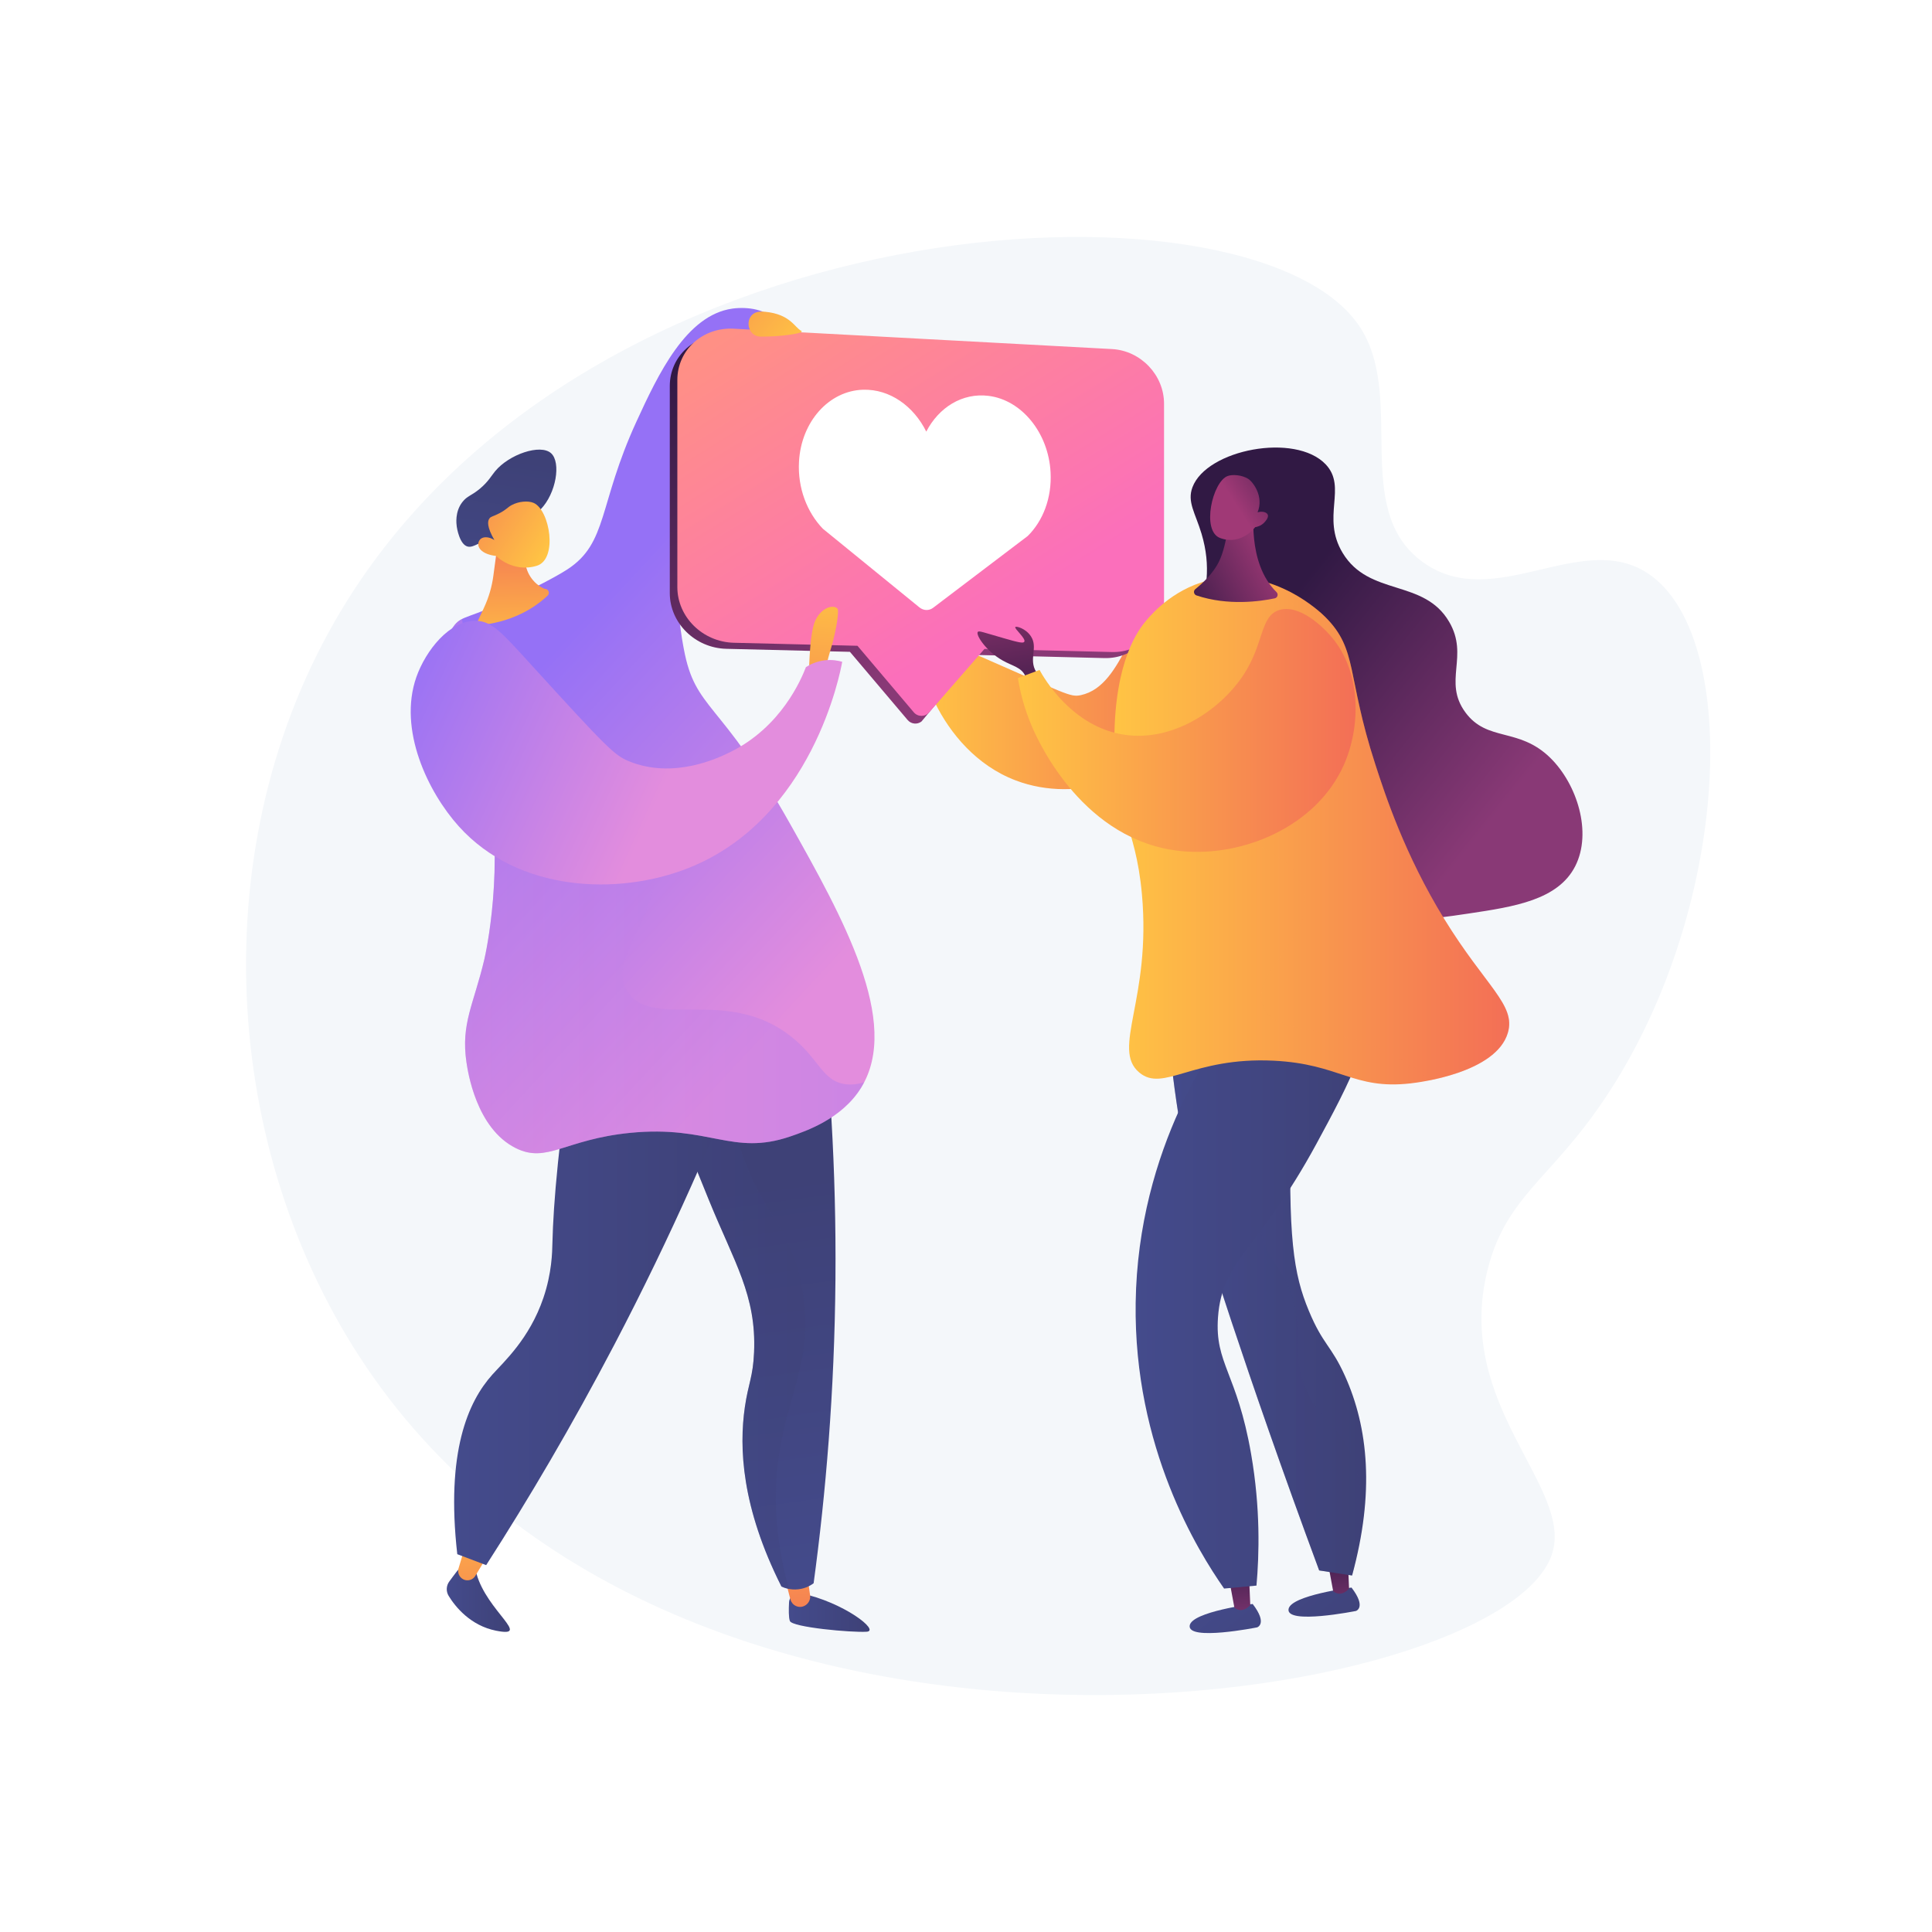<?xml version="1.0" encoding="utf-8"?>
<!-- Generator: Adobe Illustrator 25.1.0, SVG Export Plug-In . SVG Version: 6.00 Build 0)  -->
<svg version="1.1" xmlns="http://www.w3.org/2000/svg" xmlns:xlink="http://www.w3.org/1999/xlink" x="0px" y="0px"
	 viewBox="0 0 3710 3710" style="enable-background:new 0 0 3710 3710;" xml:space="preserve">
<style type="text/css">
	.st0{fill:#FFFFFF;}
	.st1{fill:#F4F7FA;}
	.st2{fill:url(#SVGID_1_);}
	.st3{fill:url(#SVGID_2_);}
	.st4{fill:url(#SVGID_3_);}
	.st5{opacity:0.3;fill:url(#SVGID_4_);}
	.st6{fill:url(#SVGID_5_);}
	.st7{fill:url(#SVGID_6_);}
	.st8{fill:url(#SVGID_7_);}
	.st9{fill:url(#SVGID_8_);}
	.st10{fill:url(#SVGID_9_);}
	.st11{fill:url(#SVGID_10_);}
	.st12{fill:url(#SVGID_11_);}
	.st13{opacity:0.3;}
	.st14{fill:url(#SVGID_12_);}
	.st15{fill:url(#SVGID_13_);}
	.st16{fill:url(#SVGID_14_);}
	.st17{fill:url(#SVGID_15_);}
	.st18{fill:url(#SVGID_16_);}
	.st19{fill:url(#SVGID_17_);}
	.st20{fill:url(#SVGID_18_);}
	.st21{fill:url(#SVGID_19_);}
	.st22{fill:url(#SVGID_20_);}
	.st23{fill:url(#SVGID_21_);}
	.st24{fill:url(#SVGID_22_);}
	.st25{fill:url(#SVGID_23_);}
	.st26{fill:url(#SVGID_24_);}
	.st27{opacity:0.3;fill:url(#SVGID_25_);}
	.st28{fill:url(#SVGID_26_);}
	.st29{fill:url(#SVGID_27_);}
	.st30{fill:url(#SVGID_28_);}
	.st31{fill:url(#SVGID_29_);}
	.st32{fill:url(#SVGID_30_);}
	.st33{fill:url(#SVGID_31_);}
	.st34{fill:url(#SVGID_32_);}
</style>
<g id="Background">
	<g>
		<g>
			<rect class="st0" width="3710" height="3710"/>
		</g>
	</g>
</g>
<g id="Illustration">
	<g>
		<path class="st1" d="M2608.3,623.3c94.4,135.2-16.3,354.4,123.8,456c136.4,99,304-63.3,432.5,21.9
			c190.7,126.4,155.9,704.6-122.9,1063.9c-83.8,108.1-153.9,150.1-184.9,272.3c-66.6,262.4,167.5,418.5,123,548.3
			C2879.4,3278,1336.3,3523.2,717.2,2645C428,2234.8,384.8,1642.6,643.1,1192.7C1110,379.9,2396.4,320,2608.3,623.3z"/>
		<g>
			<linearGradient id="SVGID_1_" gradientUnits="userSpaceOnUse" x1="1514.654" y1="3096.417" x2="1669.798" y2="3096.417">
				<stop  offset="0" style="stop-color:#444B8C"/>
				<stop  offset="0.996" style="stop-color:#3E4177"/>
			</linearGradient>
			<path class="st2" d="M1538,3059.6c-11.4-2.4-22.2,5.9-22.8,17.5c-0.7,13.3-0.9,29.2,1.6,35.7c4.7,12.1,118,22.4,147.3,20.6
				C1691,3131.9,1619.5,3076.5,1538,3059.6z"/>
			<linearGradient id="SVGID_2_" gradientUnits="userSpaceOnUse" x1="1507.133" y1="2767.411" x2="1541.496" y2="3183.189">
				<stop  offset="0" style="stop-color:#FFC444"/>
				<stop  offset="0.996" style="stop-color:#F36F56"/>
			</linearGradient>
			<path class="st3" d="M1547.1,3002.2l8.5,61.1c2.1,15-13,26.9-26.9,20.8c-0.2-0.1-0.4-0.2-0.6-0.3c-5.2-2.4-8.9-7.2-10.4-12.7
				l-14.1-54.9L1547.1,3002.2z"/>
			<linearGradient id="SVGID_3_" gradientUnits="userSpaceOnUse" x1="1580.302" y1="3084.248" x2="1466.909" y2="2266.437">
				<stop  offset="0" style="stop-color:#444B8C"/>
				<stop  offset="0.996" style="stop-color:#3E4177"/>
			</linearGradient>
			<path class="st4" d="M1572.6,1876.7c20.2,171.1,33.5,365.9,31.7,580.4c-1.8,215.8-18.6,411.6-41.9,583.2
				c-4.4,3.3-14.6,9.9-29.3,11.6c-15.6,1.8-27.5-3-32.5-5.3c-76.9-152.6-81.5-266.8-70.3-344.4c6.6-45.7,15.7-57.9,17.7-105.4
				c4.7-109.3-38-172.5-86.7-292.3c-69.1-169.6-103.7-254.5-72.2-319.6C1301.2,1960,1349.5,1882.5,1572.6,1876.7z"/>
			<linearGradient id="SVGID_4_" gradientUnits="userSpaceOnUse" x1="1277.409" y1="2476.696" x2="1546.778" y2="2476.696">
				<stop  offset="0" style="stop-color:#444B8C"/>
				<stop  offset="0.996" style="stop-color:#3E4177"/>
			</linearGradient>
			<path class="st5" d="M1495.3,2797.6c17.6-124.2,70-193.3,44.7-326.4c-22.3-117.2-77.7-141.7-118.5-266.3
				c-22.4-68.3-40.7-167.8-20.3-302.5c-80.1,26.5-104,66.1-112,82.6c-31.5,65.1,3,149.9,72.2,319.6c48.8,119.7,91.4,183,86.7,292.3
				c-2,47.5-11.1,59.7-17.7,105.4c-11.2,77.6-6.5,191.8,70.3,344.4c2.8,1.3,7.8,3.3,14.3,4.5
				C1486.3,2948.7,1485.9,2864.4,1495.3,2797.6z"/>
			<linearGradient id="SVGID_5_" gradientUnits="userSpaceOnUse" x1="857.904" y1="3067.149" x2="979.156" y2="3067.149">
				<stop  offset="0" style="stop-color:#444B8C"/>
				<stop  offset="0.996" style="stop-color:#3E4177"/>
			</linearGradient>
			<path class="st6" d="M862.9,3036.7c-6.1,8.1-6.7,19.1-1.4,27.8c12.9,21.2,42.2,57.2,91,66.9c69.8,13.9-17.5-37.2-37.5-109.5
				C902.6,2976.8,879.8,3014.3,862.9,3036.7z"/>
			<linearGradient id="SVGID_6_" gradientUnits="userSpaceOnUse" x1="897.662" y1="2817.783" x2="932.023" y2="3233.554">
				<stop  offset="0" style="stop-color:#FFC444"/>
				<stop  offset="0.996" style="stop-color:#F36F56"/>
			</linearGradient>
			<path class="st7" d="M899.3,2949l-18.7,62.5c-3.5,11.8,5.6,23.8,17.8,23.1c0.2,0,0.4,0,0.6,0c5.7-0.4,10.9-3.7,13.8-8.6
				l31.9-52.7L899.3,2949z"/>
			<linearGradient id="SVGID_7_" gradientUnits="userSpaceOnUse" x1="872.016" y1="2490.014" x2="1445.498" y2="2490.014">
				<stop  offset="0" style="stop-color:#444B8C"/>
				<stop  offset="0.996" style="stop-color:#3E4177"/>
			</linearGradient>
			<path class="st8" d="M1105.3,1974.6c-32.6,213.6-42.7,336.3-44.5,412.2c-0.4,17.8-1,57.5-17.4,105.7
				c-26.7,78.4-76.1,122.8-97.8,147c-46.8,52.1-89.7,148.7-67.5,345c18.5,7,37,14,55.5,21c81.8-127.3,164.8-268.2,245.7-422.6
				c109.5-209.1,196.6-408.3,266.3-591C1332.1,1986,1218.7,1980.3,1105.3,1974.6z"/>
			<linearGradient id="SVGID_8_" gradientUnits="userSpaceOnUse" x1="1660.545" y1="1804.437" x2="1062.65" y2="1250.066">
				<stop  offset="3.597120e-03" style="stop-color:#E38DDD"/>
				<stop  offset="1" style="stop-color:#9571F6"/>
			</linearGradient>
			<path class="st9" d="M981.6,1149.9c40.4-18.7,87.1-42.9,108.2-56.7c77.7-50.8,59-123.8,132.3-283.5
				c41.9-91.3,95.6-204.7,184.4-217.1c28.9-4,68.3,1.7,79.2,23.7c16.9,34.3-44.3,89.9-81.5,136.6
				c-151.7,190.3-95.1,471.4-91.1,493.1c22.2,119.3,69.3,96.2,203.8,335.5c100.4,178.7,214.4,381.6,136.7,507.2
				c-37,59.8-105.8,83.3-136,93.6c-111.6,38.2-154.7-22-307.5-6.9c-125.7,12.5-159.5,59.4-219.9,29.2
				c-75.8-38-91.8-146.7-94.5-164.9c-10.9-74.4,14-111,34.4-197.6c2.2-9.6,40.1-177.4,5.2-353.9c-31.3-157.9-104.1-238.2-61.9-288.6
				C887.9,1182.3,900.3,1187.4,981.6,1149.9z"/>
			<linearGradient id="SVGID_9_" gradientUnits="userSpaceOnUse" x1="986.419" y1="1267.097" x2="979.547" y2="999.075">
				<stop  offset="0" style="stop-color:#FFC444"/>
				<stop  offset="0.996" style="stop-color:#F36F56"/>
			</linearGradient>
			<path class="st10" d="M959.4,1016l-12,89.6c-2.8,21.2-8.9,41.8-17.9,61.2l-15.7,33.8c0,0,77.5,0.2,137.8-56.9
				c5.2-4.9,1.1-13.7-6-12.9l0,0c-22.7-10.3-37.3-33-37.3-57.9v-42.5L959.4,1016z"/>
			<g>
				
					<linearGradient id="SVGID_10_" gradientUnits="userSpaceOnUse" x1="-1395.093" y1="-428.558" x2="-1529.448" y2="-769.796" gradientTransform="matrix(-0.973 0.232 0.232 0.973 -326.883 1981.662)">
					<stop  offset="0" style="stop-color:#444B8C"/>
					<stop  offset="0.996" style="stop-color:#3E4177"/>
				</linearGradient>
				<path class="st11" d="M1038.1,978.2c30-30.7,39.6-90.4,20.1-107.9c-20.3-18.3-80.6,2-107.6,34.8c-7.4,9-12.8,19.6-28.4,32.8
					c-17,14.4-24.7,13.8-34.4,26.3c-14.5,18.7-11.4,41.9-10.7,47c0.2,1.7,5.3,35.3,21.6,38.5c12.1,2.4,25.5-12.9,34.1-6.7
					c0.8,0.6,1.3,1.2,1.7,1.6c8.6,8.1,24.9,21.4,52.7,35.2c0.1-7.1,0.6-16,2.4-26c0.7-3.8,3.6-18.8,10.2-32.3
					C1010.9,999,1026.5,990.1,1038.1,978.2z"/>
				<linearGradient id="SVGID_11_" gradientUnits="userSpaceOnUse" x1="1051.841" y1="1061.042" x2="826.772" y2="916.722">
					<stop  offset="0" style="stop-color:#FFC444"/>
					<stop  offset="0.996" style="stop-color:#F36F56"/>
				</linearGradient>
				<path class="st12" d="M952.6,1067.6c0,0,32.3,32.8,78.1,18.9c41-12.4,25.2-107.2-6-120.8c-10.4-4.5-28.8-3.1-42.3,4.3
					c-8,4.4-10,8.6-23.2,15.5c-12.1,6.4-16.1,5.8-19.3,10c-3.9,5.2-5.1,16.2,9.4,41.5c-9.8-6.2-20.1-7-26.1-2.3
					c-1,0.8-3.4,3.4-4.3,6.7C915.7,1053.6,928.6,1064.9,952.6,1067.6z"/>
			</g>
			<g class="st13">
				<linearGradient id="SVGID_12_" gradientUnits="userSpaceOnUse" x1="860.525" y1="1701.787" x2="1679.387" y2="1701.787">
					<stop  offset="3.597120e-03" style="stop-color:#E38DDD"/>
					<stop  offset="1" style="stop-color:#9571F6"/>
				</linearGradient>
				<path class="st14" d="M1621.9,2081.7c-43.6-6.8-49-49.1-103.1-91.6c-121.2-95.3-260.3-14.3-311.5-82.5
					c-50.7-67.5,78.5-156.1,45.8-281.8c-38.4-147.6-247.3-143.4-336.7-339c-15.9-34.8-24.6-68.4-29.3-98c-5.5,2.8-9.5,6-13.7,10.9
					c-42.2,50.5,30.6,130.8,61.9,288.6c35,176.5-2.9,344.4-5.2,353.9c-20.3,86.6-45.3,123.2-34.4,197.6
					c2.7,18.2,18.7,127,94.5,164.9c60.4,30.2,94.2-16.7,219.9-29.2c152.8-15.1,195.9,45,307.5,6.9c30.2-10.3,99-33.9,136-93.6
					c2.2-3.6,4.2-7.2,6.1-10.8C1647.2,2082.2,1634.5,2083.7,1621.9,2081.7z"/>
			</g>
		</g>
		<linearGradient id="SVGID_13_" gradientUnits="userSpaceOnUse" x1="1767.741" y1="1336.899" x2="2331.466" y2="1336.899">
			<stop  offset="0" style="stop-color:#FFC444"/>
			<stop  offset="0.996" style="stop-color:#F36F56"/>
		</linearGradient>
		<path class="st15" d="M1775.4,1223.8c-29.1,25.6,24.1,217.7,175.2,274.9c119.1,45.1,261.3-4.9,329.5-104
			c39.3-57.1,74.9-159.1,31.3-208.7c-2-2.3-26.7-29.4-61.9-27.5c-81.5,4.5-86.7,157.6-174.1,176.4c-20.5,4.4-27.9-2.4-199.4-77.2
			C1793.3,1221.6,1782.3,1217.7,1775.4,1223.8z"/>
		<g>
			<linearGradient id="SVGID_14_" gradientUnits="userSpaceOnUse" x1="1510.805" y1="572.606" x2="1898.728" y2="1196.283">
				<stop  offset="0" style="stop-color:#311944"/>
				<stop  offset="1" style="stop-color:#893976"/>
			</linearGradient>
			<path class="st16" d="M2120.8,681.9l-726.1-39.1c-59.8-3.2-108.5,40.8-108.5,98.4V1139c0,57.5,48.7,105.4,108.5,106.9l237.4,5.8
				l110.8,130.9c6.7,7.9,18.4,9.2,26.6,2.9l0,0l106.5-127.8l244.8,6c55.4,1.4,100-42.1,100-97V786.7
				C2220.8,731.8,2176.2,684.8,2120.8,681.9z"/>
			<linearGradient id="SVGID_15_" gradientUnits="userSpaceOnUse" x1="1525.257" y1="561.044" x2="1913.179" y2="1184.722">
				<stop  offset="0" style="stop-color:#FF9085"/>
				<stop  offset="1" style="stop-color:#FB6FBB"/>
			</linearGradient>
			<path class="st17" d="M2135.3,670.3l-726.1-39.1c-59.8-3.2-108.5,40.8-108.5,98.4v397.8c0,57.5,48.7,105.4,108.5,106.9l237.4,5.8
				l108.1,127.7c7.7,9.1,21.7,9.2,29.5,0.2l106.3-121.9l244.8,6c55.4,1.4,100-42.1,100-97V775.2
				C2235.3,720.2,2190.6,673.3,2135.3,670.3z"/>
			<path class="st0" d="M2017.4,906.8c-4-75.3-55.2-138.6-118.9-146.6c-50.7-6.4-95.8,22.3-119.8,68.6
				c-24.1-48.6-69.6-81.8-121.2-80.4c-65.7,1.8-119,61.4-123.2,138.2c-2.8,50.7,15.6,97.3,45.8,128.7l185.4,151
				c8,6.5,18.5,6.8,26.4,0.8l181.6-137.8C2002.5,1000.7,2020.1,956.6,2017.4,906.8z"/>
		</g>
		<linearGradient id="SVGID_16_" gradientUnits="userSpaceOnUse" x1="1590.551" y1="1116.931" x2="1554.471" y2="1537.863">
			<stop  offset="0" style="stop-color:#FFC444"/>
			<stop  offset="0.996" style="stop-color:#F36F56"/>
		</linearGradient>
		<path class="st18" d="M1553.3,1304.4c0,0,0-85.4,12-112.1c12-26.7,36.1-31.9,43-23.3c3.3,4.1-2.1,40.1-12,74.1
			c-1.2,4.1-9.5,30.3-12,49.6C1581.6,1312.3,1560,1308.8,1553.3,1304.4z"/>
		<g>
			
				<linearGradient id="SVGID_17_" gradientUnits="userSpaceOnUse" x1="1464.76" y1="1296.846" x2="979.132" y2="999.056" gradientTransform="matrix(0.993 -0.122 0.122 0.993 -314.628 357.795)">
				<stop  offset="3.597120e-03" style="stop-color:#E38DDD"/>
				<stop  offset="1" style="stop-color:#9571F6"/>
			</linearGradient>
			<path class="st19" d="M1547.6,1281.1c6.7-4.3,18.9-10.9,35.5-13c14.7-1.9,26.8,0.6,34.2,2.7c-3.5,20.2-57.1,301.8-295.6,396.2
				c-134.4,53.2-326.6,46.5-440.7-80.2c-59.4-66-116.8-185.7-81.5-286.5c17.9-50.9,63.7-109.4,114.6-108.2
				c30,0.7,49,21.8,102.1,80.2c150,164.8,164.1,178.2,191,189.3c86.6,35.8,173.6-6.8,194.5-17.1
				C1500.7,1396.1,1539,1303.4,1547.6,1281.1z"/>
		</g>
		<linearGradient id="SVGID_18_" gradientUnits="userSpaceOnUse" x1="1962.603" y1="1394.318" x2="1904.188" y2="1083.344">
			<stop  offset="0" style="stop-color:#311944"/>
			<stop  offset="1" style="stop-color:#A03976"/>
		</linearGradient>
		<path class="st20" d="M1990.1,1290.8c-15.7-25.2,3.9-46.6-10.3-68.7c-9.6-15-28.2-20.3-30.1-18c-2.5,3,21.1,22.2,17.2,28.3
			c-2.1,3.3-11.1,1.3-39.5-6.9c-40.7-11.7-47.8-14.8-49.8-12c-4.2,5.9,16.3,37.2,47.9,54.9c19,10.7,35.5,12.8,43.2,29.3
			c4.4,9.5,3.4,18.4,9.4,20.6c6.2,2.3,16.2-3.8,18-11.2C1997.7,1301,1993.1,1295.6,1990.1,1290.8z"/>
		<g>
			<linearGradient id="SVGID_19_" gradientUnits="userSpaceOnUse" x1="2416.247" y1="1224.179" x2="2861.232" y2="1579.823">
				<stop  offset="0" style="stop-color:#311944"/>
				<stop  offset="1" style="stop-color:#893976"/>
			</linearGradient>
			<path class="st21" d="M2516.4,1726.7c116.3,55.7,226.8,39.1,304.1,27.5c87.3-13.1,171.4-25.8,204.5-91.1
				c32.7-64.6,3.5-157.4-48.1-207.9c-60.6-59.3-121.1-29.8-163.2-87.6c-43.2-59.3,7.8-107.4-30.9-173.5
				c-48.7-83.3-153.5-48-204.5-132.3c-41.8-69.2,9.4-125.7-32.6-170.1c-58.4-61.5-228.6-28.6-255.8,43.9
				c-10.7,28.3,5.5,49.5,17.4,89.3c38,126.7-39.7,198.5-46.8,313.5C2250.8,1493.8,2373,1658,2516.4,1726.7z"/>
			<linearGradient id="SVGID_20_" gradientUnits="userSpaceOnUse" x1="2416.686" y1="2932.003" x2="2618.276" y2="3170.245">
				<stop  offset="0" style="stop-color:#444B8C"/>
				<stop  offset="0.996" style="stop-color:#3E4177"/>
			</linearGradient>
			<path class="st22" d="M2595.3,3048.6c0,0-116.4,14.8-120.9,41.2c-5.2,30.7,129.5,3.7,129.5,3.7S2624.5,3086.8,2595.3,3048.6z"/>
			<linearGradient id="SVGID_21_" gradientUnits="userSpaceOnUse" x1="2565.561" y1="2958.191" x2="2577.015" y2="3120.837">
				<stop  offset="0" style="stop-color:#311944"/>
				<stop  offset="1" style="stop-color:#893976"/>
			</linearGradient>
			<path class="st23" d="M2587.8,2985.6l2.8,65c0,0-14.2,18-30.5,5l-13-70H2587.8z"/>
			<linearGradient id="SVGID_22_" gradientUnits="userSpaceOnUse" x1="2290.608" y1="3038.686" x2="2492.197" y2="3276.927">
				<stop  offset="0" style="stop-color:#444B8C"/>
				<stop  offset="0.996" style="stop-color:#3E4177"/>
			</linearGradient>
			<path class="st24" d="M2405.5,3080.1c0,0-116.4,14.8-120.9,41.2c-5.2,30.7,129.5,3.7,129.5,3.7S2434.8,3118.2,2405.5,3080.1z"/>
			<linearGradient id="SVGID_23_" gradientUnits="userSpaceOnUse" x1="2374.579" y1="2971.64" x2="2386.033" y2="3134.286">
				<stop  offset="0" style="stop-color:#311944"/>
				<stop  offset="1" style="stop-color:#893976"/>
			</linearGradient>
			<path class="st25" d="M2398.1,3017.1l2.8,65c0,0-14.2,18-30.5,5l-13-70H2398.1z"/>
			<linearGradient id="SVGID_24_" gradientUnits="userSpaceOnUse" x1="2241.077" y1="2450.946" x2="2623.498" y2="2450.946">
				<stop  offset="0" style="stop-color:#444B8C"/>
				<stop  offset="0.996" style="stop-color:#3E4177"/>
			</linearGradient>
			<path class="st26" d="M2241.1,1945.6c6.1,94,21.2,229.4,61.8,388.9c14.6,57.4,29.3,105.2,62.4,204.6
				c39.5,118.7,95.3,280.8,167.9,476.6c21.1,3.2,42.1,6.4,63.2,9.7c43.6-159,31.1-284-13.7-383.3c-26.5-58.9-42.1-59.4-69.4-125.1
				c-29-69.8-40.9-140.2-33.5-377.7c2.1-67.3,6-156.7,13.8-262.4C2409.4,1899.6,2325.3,1922.6,2241.1,1945.6z"/>
			<linearGradient id="SVGID_25_" gradientUnits="userSpaceOnUse" x1="2241.077" y1="2450.946" x2="2614.376" y2="2450.946">
				<stop  offset="0" style="stop-color:#444B8C"/>
				<stop  offset="0.996" style="stop-color:#3E4177"/>
			</linearGradient>
			<path class="st27" d="M2241.1,1945.6c6.1,94,21.2,229.4,61.8,388.9c14.6,57.4,29.3,105.2,62.4,204.6
				c39.5,118.7,95.3,280.8,167.9,476.6c21.1,3.2,42.1,6.4,63.2,9.7c37.3-148.4,10-226.3-23.9-270.3c-20.9-27.2-47.2-45.1-66.4-91.9
				c-22.6-55-6.6-80-18.3-144.4c-15.8-86.9-53.4-88.2-66.6-156.1c-15.6-80.1,28.7-118.7,58.6-223.5c16.7-58.3,31.3-145.7,13.8-262.4
				C2409.4,1899.6,2325.3,1922.6,2241.1,1945.6z"/>
			<linearGradient id="SVGID_26_" gradientUnits="userSpaceOnUse" x1="2180.744" y1="2469.934" x2="2626.88" y2="2469.934">
				<stop  offset="0" style="stop-color:#444B8C"/>
				<stop  offset="0.996" style="stop-color:#3E4177"/>
			</linearGradient>
			<path class="st28" d="M2387,1930.7c-53,66.7-201.9,272.1-206.2,571c-4,278.8,120,477.4,169.8,548.8c20.7-1.9,41.4-3.8,62.2-5.7
				c5.2-59,7.9-147.7-10.3-252.7c-27.1-156.4-70-173.3-63.6-262.5c8.1-111.9,78.8-129.9,189-333.1
				c59.4-109.5,130.3-240.4,84.2-288.8C2603.3,1898.5,2560.6,1860.9,2387,1930.7z"/>
			<linearGradient id="SVGID_27_" gradientUnits="userSpaceOnUse" x1="2139.953" y1="1595.459" x2="2898.164" y2="1595.459">
				<stop  offset="0" style="stop-color:#FFC444"/>
				<stop  offset="0.996" style="stop-color:#F36F56"/>
			</linearGradient>
			<path class="st29" d="M2333.1,1111.9c-74.6,13.6-119.3,64.8-131.7,79.3c-15.3,18.1-60.6,76.9-61.5,227.6
				c-0.8,144.4,40.4,161.1,52.9,298.2c18.4,202.1-59.3,296.9-5.1,342.5c46.1,38.8,102.2-30.1,257.7-22.7
				c128.3,6.2,153,56.1,263.3,43.6c16.9-1.9,164.1-20.1,186.8-97.2c15.8-53.5-42.3-88.6-122-218.2
				c-76.3-124-113.8-239.5-132.4-296.8c-56.2-173-32.9-220.3-96.4-283.6C2536.8,1176.7,2448,1091,2333.1,1111.9z"/>
			<linearGradient id="SVGID_28_" gradientUnits="userSpaceOnUse" x1="2246.282" y1="1152.135" x2="2440.427" y2="1047.331">
				<stop  offset="0" style="stop-color:#311944"/>
				<stop  offset="1" style="stop-color:#A03976"/>
			</linearGradient>
			<path class="st30" d="M2408.5,974.6c0,0-15.2,105.6,42.7,162.3c4.1,4,2.2,11-3.4,12.1c-26.9,5.7-89.5,14.8-150.2-5.6
				c-5.3-1.8-6.5-8.8-2.1-12.2c12.7-10.2,34.1-29.7,45.4-53c16.9-34.7,19.9-93.8,19.9-93.8L2408.5,974.6z"/>
			<g class="st13">
				<linearGradient id="SVGID_29_" gradientUnits="userSpaceOnUse" x1="2139.953" y1="1605.161" x2="2898.163" y2="1605.161">
					<stop  offset="0" style="stop-color:#FFC444"/>
					<stop  offset="0.996" style="stop-color:#F36F56"/>
				</linearGradient>
				<path class="st31" d="M2773.6,1765c-76.3-124-113.8-239.5-132.4-296.8c-56.2-173-32.9-220.3-96.4-283.6
					c-4.1-4.1-29.5-28.6-68.9-48.8c10.4,34,16.7,73.9,10.8,117.2c-20,147.5-162.4,198.8-144.3,290.4
					c16.5,83.7,143.3,80.3,161.5,170.1c18.7,92.5-104,153.2-79,218.2c24.1,62.8,147.4,29.8,269.7,104.8
					c18.6,11.4,35.4,24.3,50.7,38.1c50.1-10,133.7-34.8,150.3-91.3C2911.4,1929.7,2853.2,1894.5,2773.6,1765z"/>
			</g>
			<linearGradient id="SVGID_30_" gradientUnits="userSpaceOnUse" x1="2520.466" y1="878.463" x2="2374.428" y2="971.24">
				<stop  offset="0" style="stop-color:#311944"/>
				<stop  offset="1" style="stop-color:#A03976"/>
			</linearGradient>
			<path class="st32" d="M2410.3,1012.3c0,0-26.2,35.9-67.2,20.9c-36.7-13.4-14.8-108.3,14.3-119.1c9.7-3.6,27.6-2,39.5,5.4
				c8.4,5.2,30.8,33.1,18,64.3c9.3-2.7,17.5-0.2,19.5,4.4c2.6,5.8-5.3,13.8-7,15.6C2421.2,1010,2413.7,1011.8,2410.3,1012.3z"/>
			<linearGradient id="SVGID_31_" gradientUnits="userSpaceOnUse" x1="1954.668" y1="1402.595" x2="2603.156" y2="1402.595">
				<stop  offset="0" style="stop-color:#FFC444"/>
				<stop  offset="0.996" style="stop-color:#F36F56"/>
			</linearGradient>
			<path class="st33" d="M1954.7,1302.1c13.8-5.2,27.7-10.4,41.5-15.6c8.1,14.8,62.4,110.1,164.1,124.6
				c95.8,13.6,185.8-51.4,227.6-115.1c39.7-60.4,31.6-113.1,68.7-124.6c37.4-11.5,83.7,30,105.7,58.4c52,67.3,50.2,167.7,18,239.7
				c-52.3,117-192.9,177-312.7,164.8c-185.6-18.9-271.6-205.8-286.1-239.5C1965.8,1358.2,1958.4,1325.4,1954.7,1302.1z"/>
		</g>
		
			<linearGradient id="SVGID_32_" gradientUnits="userSpaceOnUse" x1="2389.568" y1="298.036" x2="2243.84" y2="-8.645" gradientTransform="matrix(0.913 -0.407 0.407 0.913 -772.454 1371.673)">
			<stop  offset="0" style="stop-color:#FFC444"/>
			<stop  offset="0.996" style="stop-color:#F36F56"/>
		</linearGradient>
		<path class="st34" d="M1461.3,646.4c-30.4-0.2-32.6-45.9-2.2-47.9c3.1-0.2,6.5-0.2,10.1,0.2c48.6,4.6,57.1,30.6,69.3,36.5
			C1547.4,639.4,1502.6,646.6,1461.3,646.4z"/>
	</g>
</g>
</svg>
